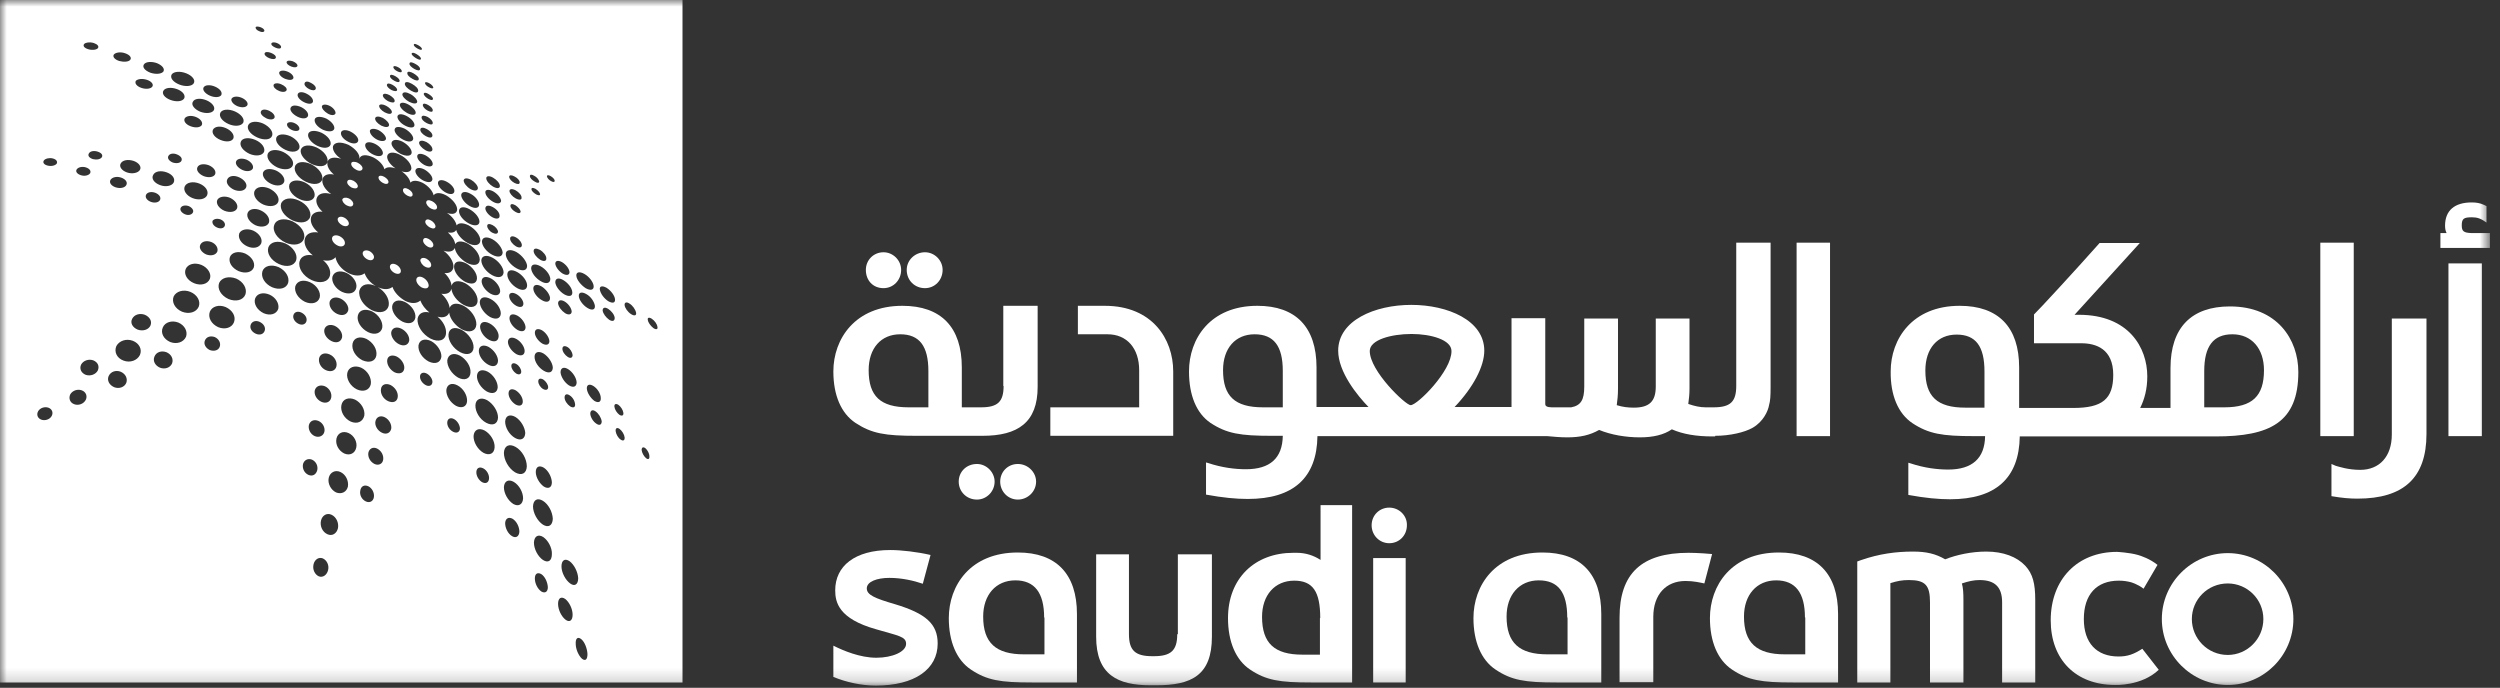 <?xml version="1.0" encoding="UTF-8"?>
<svg width="189px" height="52px" viewBox="0 0 189 52" version="1.1" xmlns="http://www.w3.org/2000/svg" xmlns:xlink="http://www.w3.org/1999/xlink">
    <rect x="0" y="0" width="189" height="52" fill="#333333" stroke="none"/>
    <title>Group 48</title>
    <defs>
        <polygon id="path-1" points="0 51.831 188.239 51.831 188.239 0 0 0"></polygon>
    </defs>
    <g id="Symbols" stroke="none" stroke-width="1" fill="none" fill-rule="evenodd">
        <g id="Full_logo" transform="translate(-48, -35)">
            <g id="Group-48">
                <g transform="translate(48, 35)">
                    <path d="M69.928,21.785 C70.677,21.785 71.262,21.177 71.262,20.405 C71.262,19.679 70.654,19.071 69.928,19.071 C69.18,19.071 68.548,19.656 68.548,20.405 C68.548,21.2 69.156,21.785 69.928,21.785" id="Fill-1" fill="#FFFFFF"></path>
                    <path d="M73.859,35.077 C73.064,35.077 72.479,35.662 72.479,36.41 C72.479,37.159 73.064,37.768 73.859,37.768 C74.585,37.768 75.193,37.159 75.193,36.41 C75.193,35.708 74.585,35.077 73.859,35.077" id="Fill-3" fill="#FFFFFF"></path>
                    <path d="M70.162,30.794 L68.688,30.794 C66.559,30.794 65.67,29.952 65.67,27.986 C65.67,26.325 66.606,25.272 68.056,25.272 C69.507,25.272 70.186,26.161 70.186,28.057 L70.186,30.794 L70.162,30.794 Z M75.872,29.18 C75.872,30.373 75.427,30.794 74.164,30.794 L72.713,30.794 L72.713,27.776 C72.713,24.734 71.145,23.119 68.22,23.119 C64.64,23.119 63.002,25.623 63.002,28.08 C63.002,29.882 63.587,31.239 64.663,31.964 C65.904,32.783 66.933,32.947 69.273,32.947 L74.281,32.947 C76.948,32.947 78.446,31.941 78.446,29.25 L78.446,23.119 L75.849,23.119 L75.849,29.18 L75.872,29.18 Z" id="Fill-5" fill="#FFFFFF"></path>
                    <path d="M66.793,21.785 C67.541,21.785 68.126,21.177 68.126,20.405 C68.126,19.679 67.518,19.071 66.793,19.071 C66.044,19.071 65.459,19.656 65.459,20.405 C65.459,21.2 65.997,21.785 66.793,21.785" id="Fill-7" fill="#FFFFFF"></path>
                    <path d="M88.695,28.08 C88.695,25.623 87.104,23.119 83.524,23.119 L81.488,23.119 L81.488,25.272 L83.734,25.272 C85.185,25.272 86.121,26.325 86.121,27.987 L86.121,30.795 L79.405,30.795 L79.405,32.947 L88.695,32.947 L88.695,28.08 Z" id="Fill-9" fill="#FFFFFF"></path>
                    <path d="M76.948,35.077 C76.2,35.077 75.615,35.662 75.615,36.41 C75.615,37.159 76.2,37.768 76.948,37.768 C77.697,37.768 78.329,37.159 78.329,36.41 C78.329,35.708 77.721,35.077 76.948,35.077" id="Fill-11" fill="#FFFFFF"></path>
                    <mask id="mask-2" fill="white">
                        <use xlink:href="#path-1"></use>
                    </mask>
                    <g id="Clip-14"></g>
                    <polygon id="Fill-13" fill="#FFFFFF" mask="url(#mask-2)" points="175.416 32.971 177.943 32.971 177.943 18.346 175.416 18.346"></polygon>
                    <path d="M176.258,35.077 L176.258,37.51 C177.077,37.651 177.662,37.697 178.223,37.697 C181.733,37.697 183.442,36.106 183.442,32.807 L183.442,24.079 L180.821,24.079 L180.821,32.854 C180.821,34.515 179.885,35.521 178.434,35.521 C177.521,35.521 176.843,35.287 176.585,35.217 L176.258,35.077 Z" id="Fill-15" fill="#FFFFFF" mask="url(#mask-2)"></path>
                    <polygon id="Fill-16" fill="#FFFFFF" mask="url(#mask-2)" points="185.103 32.971 187.63 32.971 187.63 19.913 185.103 19.913"></polygon>
                    <path d="M147.92,25.295 C149.371,25.295 150.026,26.185 150.026,28.08 L150.026,30.818 L148.576,30.818 C146.446,30.818 145.557,29.975 145.557,28.01 C145.557,26.348 146.47,25.295 147.92,25.295 L147.92,25.295 Z M166.64,28.057 C166.64,26.185 167.319,25.272 168.77,25.272 C170.221,25.272 171.157,26.348 171.157,27.986 C171.157,29.952 170.267,30.794 168.161,30.794 L166.64,30.794 L166.64,28.057 Z M144.574,31.988 C145.814,32.807 146.844,32.971 149.207,32.971 L150.073,32.971 C150.05,34.655 149.09,35.498 147.289,35.498 C146.47,35.498 145.487,35.381 144.434,35.03 L144.27,34.983 L144.27,37.417 C145.557,37.651 146.54,37.744 147.429,37.744 C150.869,37.744 152.647,36.153 152.694,32.994 L167.506,32.994 C171.601,32.994 173.754,31.941 173.754,28.127 C173.754,25.67 172.163,23.166 168.583,23.166 C165.681,23.166 164.09,24.757 164.09,27.823 L164.09,30.841 L161.797,30.841 C162.124,30.186 162.335,29.414 162.335,28.454 C162.335,26.302 160.954,23.798 157.163,23.798 L156.836,23.798 L161.773,18.369 L158.731,18.369 C156.883,20.452 154.098,23.47 153.77,23.774 L153.77,25.951 L157.351,25.951 C158.45,25.951 159.761,26.372 159.761,28.337 C159.761,30.163 158.942,30.841 156.742,30.841 L152.647,30.841 L152.647,27.776 C152.647,24.734 151.079,23.119 148.154,23.119 C144.574,23.119 142.936,25.623 142.936,28.08 C142.913,29.882 143.498,31.262 144.574,31.988 L144.574,31.988 Z" id="Fill-17" fill="#FFFFFF" mask="url(#mask-2)"></path>
                    <path d="M106.643,30.631 C106.268,30.631 103.554,28.057 103.554,26.536 C103.554,25.693 105.169,25.249 106.713,25.249 C108.187,25.249 109.732,25.693 109.732,26.536 C109.755,28.033 107.158,30.631 106.643,30.631 L106.643,30.631 Z M96.955,30.794 L95.481,30.794 C93.352,30.794 92.462,29.952 92.462,27.986 C92.462,26.325 93.398,25.272 94.849,25.272 C96.3,25.272 96.979,26.161 96.979,28.033 L96.979,30.794 L96.955,30.794 Z M129.668,32.947 C130.768,32.947 131.891,32.69 132.5,32.339 C133.319,31.871 133.67,31.052 133.74,30.631 C133.834,30.303 133.857,29.952 133.857,29.25 L133.857,18.346 L131.26,18.346 L131.26,29.18 C131.26,30.373 130.815,30.794 129.551,30.794 L128.943,30.794 C128.522,30.794 128.101,30.701 127.633,30.537 C127.679,30.209 127.726,29.835 127.726,29.39 L127.726,24.079 L125.176,24.079 L125.176,29.227 C125.176,30.35 124.684,30.818 123.514,30.818 C123.093,30.818 122.672,30.771 122.227,30.631 C122.274,30.256 122.321,29.905 122.321,29.367 L122.321,24.079 L119.77,24.079 L119.77,29.227 C119.77,30.233 119.513,30.654 118.787,30.794 L117.477,30.794 C117.29,30.794 116.822,30.818 116.822,30.56 L116.822,24.055 L114.271,24.055 L114.271,30.771 L109.966,30.771 C111.37,29.297 112.212,27.706 112.212,26.512 C112.212,24.219 109.451,23.049 106.69,23.049 C103.952,23.049 101.167,24.219 101.167,26.512 C101.167,28.127 102.618,29.905 103.46,30.771 L99.529,30.771 L99.529,27.776 C99.529,24.734 97.961,23.119 95.06,23.119 C91.48,23.119 89.888,25.623 89.888,28.08 C89.888,29.882 90.45,31.239 91.503,31.964 C92.743,32.783 93.773,32.947 96.113,32.947 L96.979,32.947 C96.955,34.632 96.019,35.474 94.194,35.474 C93.375,35.474 92.392,35.357 91.339,35.006 L91.175,34.96 L91.175,37.393 C92.462,37.627 93.445,37.721 94.334,37.721 C97.774,37.721 99.553,36.13 99.599,32.971 L116.962,32.971 C117.454,33.017 117.968,33.064 118.483,33.064 C119.466,33.064 120.191,32.9 120.893,32.503 C121.806,32.877 122.906,33.064 123.982,33.064 C124.965,33.064 125.784,32.877 126.392,32.456 C127.235,32.83 128.264,32.994 129.458,32.994 L129.668,32.994 L129.668,32.947 Z" id="Fill-18" fill="#FFFFFF" mask="url(#mask-2)"></path>
                    <polygon id="Fill-19" fill="#FFFFFF" mask="url(#mask-2)" points="135.823 32.971 138.35 32.971 138.35 18.346 135.823 18.346"></polygon>
                    <path d="M188.239,17.62 L186.835,17.62 C186.25,17.597 186.109,17.48 186.109,17.035 C186.109,16.52 186.273,16.427 186.881,16.427 C187.279,16.427 187.56,16.52 187.981,16.825 L187.981,15.584 L187.794,15.491 C187.49,15.35 187.209,15.304 186.858,15.304 C185.571,15.304 184.846,15.912 184.846,17.059 C184.846,17.316 184.892,17.48 184.963,17.62 L184.495,17.62 L184.495,18.743 L188.239,18.743 L188.239,17.62 Z" id="Fill-20" fill="#FFFFFF" mask="url(#mask-2)"></path>
                    <path d="M168.419,49.514 C166.898,49.514 165.704,48.274 165.704,46.8 C165.704,45.326 166.898,44.109 168.419,44.109 C169.893,44.109 171.11,45.302 171.11,46.8 C171.11,48.298 169.893,49.514 168.419,49.514 M168.419,41.816 C165.681,41.816 163.435,44.062 163.435,46.8 C163.435,49.538 165.681,51.784 168.419,51.784 C171.157,51.784 173.38,49.538 173.38,46.8 C173.38,44.062 171.157,41.816 168.419,41.816" id="Fill-21" fill="#FFFFFF" mask="url(#mask-2)"></path>
                    <path d="M150.167,41.699 C149.067,41.699 147.944,41.933 147.055,42.284 C146.329,41.863 145.627,41.699 144.621,41.699 C143.357,41.699 142.07,41.863 140.666,42.354 L140.409,42.448 L140.409,51.597 L142.913,51.597 L142.913,44.086 C143.428,43.922 143.802,43.852 144.317,43.852 C145.557,43.852 145.908,44.249 145.908,45.536 L145.908,51.597 L148.435,51.597 L148.435,45.373 C148.435,44.811 148.412,44.437 148.318,44.109 C148.81,43.945 149.207,43.852 149.652,43.852 C150.822,43.852 151.36,44.39 151.36,45.536 L151.36,51.597 L153.864,51.597 L153.864,45.349 C153.864,44.109 153.677,43.384 153.115,42.775 C152.483,42.097 151.454,41.699 150.167,41.699" id="Fill-22" fill="#FFFFFF" mask="url(#mask-2)"></path>
                    <path d="M160.159,49.631 C158.497,49.631 157.538,48.602 157.538,46.8 C157.538,44.951 158.497,43.898 160.182,43.898 C160.533,43.898 160.814,43.945 161.095,44.015 C161.095,44.015 161.609,44.156 162.054,44.507 L163.107,42.705 C162.522,42.237 161.867,42.026 161.633,41.956 C160.978,41.769 160.042,41.722 160.042,41.722 C157.046,41.722 155.034,43.805 155.034,46.894 C155.034,49.865 156.929,51.784 159.901,51.784 C159.901,51.784 161.89,51.878 163.201,50.638 L161.96,49.046 C161.305,49.468 160.837,49.631 160.159,49.631" id="Fill-23" fill="#FFFFFF" mask="url(#mask-2)"></path>
                    <path d="M127.656,41.792 C124.099,41.792 122.438,43.36 122.438,46.683 L122.438,51.574 L124.989,51.574 L124.989,46.87 L124.989,46.636 C124.989,44.951 125.948,43.922 127.422,43.922 C128.031,43.922 128.522,44.039 128.85,44.109 L129.435,41.886 C128.452,41.792 127.656,41.792 127.656,41.792" id="Fill-24" fill="#FFFFFF" mask="url(#mask-2)"></path>
                    <path d="M136.454,46.683 C136.454,44.811 135.729,43.875 134.278,43.875 C132.804,43.875 131.845,44.975 131.845,46.613 C131.845,48.602 132.804,49.468 134.933,49.468 L136.478,49.468 L136.478,46.683 L136.454,46.683 Z M138.958,46.426 L138.958,51.597 L135.542,51.597 C133.178,51.597 132.149,51.433 130.932,50.614 C129.856,49.889 129.271,48.508 129.271,46.73 C129.271,44.273 130.885,41.769 134.489,41.769 C137.39,41.769 138.958,43.384 138.958,46.426 L138.958,46.426 Z" id="Fill-25" fill="#FFFFFF" mask="url(#mask-2)"></path>
                    <path d="M118.483,46.683 C118.483,44.788 117.805,43.875 116.331,43.875 C114.856,43.875 113.897,44.975 113.897,46.613 C113.897,48.602 114.856,49.468 116.986,49.468 L118.507,49.468 L118.507,46.683 L118.483,46.683 Z M121.057,46.426 L121.057,51.597 L117.664,51.597 C115.301,51.597 114.271,51.433 113.055,50.614 C111.978,49.889 111.393,48.508 111.393,46.73 C111.393,44.273 113.008,41.769 116.611,41.769 C119.513,41.769 121.057,43.384 121.057,46.426 L121.057,46.426 Z" id="Fill-26" fill="#FFFFFF" mask="url(#mask-2)"></path>
                    <path d="M67.658,45.677 C66.137,45.232 65.529,44.975 65.529,44.483 C65.529,43.969 66.301,43.688 67.237,43.688 C68.173,43.688 69.086,43.898 69.764,44.132 L70.349,41.956 C69.343,41.722 68.126,41.582 67.307,41.582 C64.616,41.582 63.142,42.799 63.142,44.624 C63.142,45.536 63.4,46.777 66.231,47.572 C67.892,48.064 68.501,48.11 68.501,48.672 C68.501,49.28 67.448,49.725 66.254,49.725 C65.014,49.725 63.751,49.187 63.002,48.812 L63.002,51.176 C63.914,51.55 65.061,51.831 66.208,51.831 C69.156,51.831 70.888,50.591 70.888,48.649 C70.888,47.174 69.998,46.379 67.658,45.677" id="Fill-27" fill="#FFFFFF" mask="url(#mask-2)"></path>
                    <path d="M88.999,47.947 C88.999,49.163 88.531,49.608 87.244,49.608 L87.104,49.608 C85.817,49.608 85.349,49.163 85.349,47.947 L85.349,41.909 L82.869,41.909 L82.869,48.134 C82.869,51.012 84.483,51.808 86.987,51.808 L87.408,51.808 C90.076,51.808 91.62,51.059 91.62,48.134 L91.62,41.909 L89.046,41.909 L89.046,47.947 L88.999,47.947 Z" id="Fill-28" fill="#FFFFFF" mask="url(#mask-2)"></path>
                    <path d="M105.028,38.376 C104.28,38.376 103.695,38.961 103.695,39.71 C103.695,40.459 104.28,41.067 105.028,41.067 C105.777,41.067 106.362,40.482 106.362,39.71 C106.386,38.985 105.777,38.376 105.028,38.376" id="Fill-29" fill="#FFFFFF" mask="url(#mask-2)"></path>
                    <polygon id="Fill-30" fill="#FFFFFF" mask="url(#mask-2)" points="103.812 51.597 106.269 51.597 106.269 42.19 103.812 42.19"></polygon>
                    <path d="M78.937,46.683 C78.937,44.811 78.212,43.875 76.761,43.875 C75.287,43.875 74.328,44.975 74.328,46.613 C74.328,48.602 75.287,49.468 77.416,49.468 L78.961,49.468 L78.961,46.683 L78.937,46.683 Z M81.418,46.426 L81.418,51.597 L78.001,51.597 C75.638,51.597 74.608,51.433 73.392,50.614 C72.315,49.889 71.73,48.508 71.73,46.73 C71.73,44.273 73.345,41.769 76.948,41.769 C79.85,41.769 81.418,43.384 81.418,46.426 L81.418,46.426 Z" id="Fill-31" fill="#FFFFFF" mask="url(#mask-2)"></path>
                    <path d="M99.81,46.73 C99.81,44.717 99.249,43.898 97.845,43.898 C96.37,43.898 95.411,44.998 95.411,46.636 C95.411,48.625 96.347,49.491 98.453,49.491 L99.787,49.491 L99.787,46.73 L99.81,46.73 Z M102.22,38.189 L102.22,51.597 L99.108,51.597 C96.745,51.597 95.715,51.433 94.498,50.614 C93.422,49.889 92.837,48.508 92.837,46.73 C92.837,43.735 94.849,41.792 97.774,41.792 L98.032,41.792 C98.687,41.792 99.295,41.98 99.834,42.331 L99.834,38.189 L102.22,38.189 Z" id="Fill-32" fill="#FFFFFF" mask="url(#mask-2)"></path>
                    <g id="Group" mask="url(#mask-2)" fill="#FFFFFF">
                        <g transform="translate(-0, -0)">
                            <path d="M26.021,16.45 C25.787,16.333 25.576,16.38 25.529,16.544 C25.506,16.708 25.646,16.918 25.88,17.035 C26.114,17.152 26.325,17.105 26.372,16.942 C26.395,16.778 26.255,16.567 26.021,16.45" id="Fill-33"></path>
                            <path d="M25.67,17.854 C25.412,17.737 25.155,17.784 25.108,17.971 C25.061,18.158 25.225,18.416 25.506,18.556 C25.763,18.697 26.021,18.626 26.068,18.439 C26.114,18.229 25.951,17.995 25.67,17.854" id="Fill-34"></path>
                            <path d="M29.039,13.361 C28.829,13.244 28.642,13.268 28.618,13.385 C28.595,13.549 28.735,13.712 28.946,13.829 C29.156,13.946 29.344,13.923 29.367,13.783 C29.39,13.642 29.25,13.478 29.039,13.361" id="Fill-35"></path>
                            <path d="M27.916,18.977 C27.682,18.884 27.472,18.931 27.425,19.094 C27.378,19.258 27.542,19.492 27.776,19.609 C28.01,19.726 28.22,19.679 28.267,19.492 C28.314,19.328 28.15,19.094 27.916,18.977" id="Fill-36"></path>
                            <path d="M29.952,20.007 C29.718,19.89 29.531,19.937 29.484,20.101 C29.437,20.288 29.601,20.522 29.835,20.639 C30.069,20.756 30.28,20.709 30.303,20.522 C30.326,20.358 30.186,20.124 29.952,20.007" id="Fill-37"></path>
                            <path d="M26.372,14.999 C26.161,14.906 25.951,14.929 25.88,15.07 C25.857,15.21 25.997,15.421 26.231,15.538 C26.465,15.655 26.653,15.631 26.699,15.467 C26.746,15.327 26.606,15.116 26.372,14.999" id="Fill-38"></path>
                            <path d="M26.723,13.666 C26.489,13.549 26.302,13.572 26.255,13.712 C26.208,13.876 26.372,14.063 26.582,14.18 C26.816,14.274 27.004,14.274 27.05,14.11 C27.074,13.97 26.933,13.783 26.723,13.666" id="Fill-39"></path>
                            <path d="M32.409,18.065 C32.198,17.948 32.011,17.971 31.988,18.158 C31.964,18.322 32.128,18.533 32.339,18.65 C32.549,18.767 32.737,18.72 32.76,18.556 C32.783,18.392 32.62,18.182 32.409,18.065" id="Fill-40"></path>
                            <path d="M32.573,16.661 C32.362,16.544 32.198,16.567 32.152,16.731 C32.128,16.895 32.292,17.082 32.503,17.199 C32.737,17.316 32.9,17.293 32.924,17.129 C32.924,16.965 32.783,16.778 32.573,16.661" id="Fill-41"></path>
                            <path d="M32.666,15.21 C32.432,15.093 32.245,15.116 32.222,15.28 C32.198,15.421 32.362,15.655 32.596,15.772 C32.83,15.889 33.017,15.865 33.041,15.701 C33.064,15.538 32.9,15.327 32.666,15.21" id="Fill-42"></path>
                            <path d="M30.865,14.297 C30.654,14.18 30.49,14.204 30.467,14.344 C30.443,14.508 30.584,14.672 30.794,14.789 C31.005,14.906 31.169,14.882 31.192,14.742 C31.216,14.578 31.075,14.414 30.865,14.297" id="Fill-43"></path>
                            <path d="M32.245,19.562 C32.011,19.445 31.824,19.492 31.777,19.656 C31.777,19.82 31.918,20.054 32.152,20.171 C32.386,20.288 32.573,20.241 32.596,20.077 C32.62,19.89 32.456,19.679 32.245,19.562" id="Fill-44"></path>
                            <path d="M31.988,20.99 C31.73,20.849 31.496,20.92 31.473,21.13 C31.45,21.341 31.637,21.598 31.894,21.739 C32.175,21.856 32.386,21.809 32.409,21.598 C32.409,21.388 32.245,21.13 31.988,20.99" id="Fill-45"></path>
                            <path d="M27.05,12.308 C26.816,12.191 26.582,12.215 26.559,12.332 C26.512,12.496 26.676,12.706 26.91,12.823 C27.144,12.964 27.355,12.917 27.401,12.776 C27.448,12.636 27.284,12.425 27.05,12.308" id="Fill-46"></path>
                            <path d="M49.397,24.804 C49.187,24.64 49,24.383 48.976,24.196 C48.929,24.008 49.07,23.962 49.28,24.102 C49.491,24.242 49.678,24.5 49.702,24.71 C49.748,24.898 49.608,24.944 49.397,24.804 L49.397,24.804 Z M48.836,34.632 C48.672,34.492 48.532,34.234 48.508,34.024 C48.508,33.813 48.625,33.766 48.789,33.883 C48.953,34.024 49.093,34.281 49.093,34.492 C49.117,34.702 49,34.773 48.836,34.632 L48.836,34.632 Z M47.713,23.751 C47.455,23.587 47.245,23.283 47.221,23.072 C47.198,22.862 47.362,22.792 47.596,22.955 C47.83,23.096 48.04,23.4 48.087,23.634 C48.134,23.845 47.97,23.915 47.713,23.751 L47.713,23.751 Z M46.917,33.228 C46.73,33.111 46.566,32.807 46.543,32.596 C46.519,32.362 46.66,32.292 46.847,32.433 C47.034,32.573 47.198,32.854 47.221,33.064 C47.245,33.298 47.104,33.369 46.917,33.228 L46.917,33.228 Z M46.753,30.607 C46.94,30.748 47.104,31.005 47.128,31.216 C47.151,31.426 47.011,31.473 46.823,31.356 C46.636,31.216 46.472,30.958 46.449,30.748 C46.426,30.537 46.566,30.49 46.753,30.607 L46.753,30.607 Z M46.051,24.172 C45.817,24.008 45.583,23.704 45.56,23.47 C45.56,23.26 45.724,23.189 45.981,23.353 C46.238,23.517 46.449,23.798 46.472,24.032 C46.472,24.266 46.309,24.336 46.051,24.172 L46.051,24.172 Z M45.092,32.035 C44.834,31.871 44.647,31.543 44.624,31.286 C44.624,31.029 44.788,30.935 45.022,31.099 C45.256,31.263 45.443,31.567 45.49,31.848 C45.49,32.105 45.326,32.199 45.092,32.035 L45.092,32.035 Z M43.992,49.795 C43.735,49.561 43.524,49.07 43.524,48.672 C43.501,48.251 43.688,48.111 43.945,48.321 C44.203,48.532 44.39,49.023 44.413,49.444 C44.413,49.866 44.249,50.006 43.992,49.795 L43.992,49.795 Z M43.103,44.109 C42.752,43.852 42.448,43.29 42.448,42.822 C42.448,42.354 42.705,42.19 43.056,42.424 C43.407,42.682 43.688,43.243 43.711,43.711 C43.711,44.179 43.454,44.367 43.103,44.109 L43.103,44.109 Z M42.752,46.847 C42.448,46.613 42.19,46.098 42.19,45.654 C42.19,45.209 42.424,45.069 42.728,45.279 C43.033,45.513 43.29,46.028 43.29,46.473 C43.29,46.917 43.056,47.081 42.752,46.847 L42.752,46.847 Z M42.588,21.177 C42.939,21.388 43.243,21.762 43.267,22.09 C43.29,22.394 43.033,22.464 42.658,22.253 C42.307,22.043 42.003,21.645 41.98,21.341 C41.98,21.037 42.237,20.966 42.588,21.177 L42.588,21.177 Z M42.494,19.82 C42.799,20.007 43.033,20.311 43.056,20.569 C43.056,20.803 42.845,20.849 42.541,20.686 C42.237,20.498 42.003,20.171 41.98,19.937 C41.98,19.703 42.19,19.656 42.494,19.82 L42.494,19.82 Z M41.652,13.689 C41.488,13.595 41.371,13.455 41.348,13.338 C41.348,13.221 41.465,13.221 41.629,13.315 C41.792,13.408 41.933,13.549 41.933,13.666 C41.933,13.783 41.816,13.783 41.652,13.689 L41.652,13.689 Z M41.114,28.033 C40.716,27.799 40.412,27.355 40.412,26.98 C40.412,26.606 40.716,26.512 41.09,26.723 C41.465,26.957 41.769,27.425 41.792,27.776 C41.792,28.15 41.512,28.267 41.114,28.033 L41.114,28.033 Z M40.693,28.829 C40.693,28.618 40.856,28.572 41.067,28.689 C41.278,28.829 41.441,29.086 41.441,29.274 C41.441,29.461 41.278,29.531 41.067,29.414 C40.856,29.297 40.693,29.04 40.693,28.829 L40.693,28.829 Z M41.114,35.358 C41.441,35.568 41.699,36.036 41.722,36.457 C41.722,36.855 41.465,36.996 41.114,36.785 C40.786,36.551 40.505,36.083 40.505,35.685 C40.505,35.287 40.763,35.147 41.114,35.358 L41.114,35.358 Z M41.044,39.663 C40.622,39.382 40.295,38.774 40.295,38.283 C40.318,37.791 40.622,37.604 41.044,37.861 C41.465,38.119 41.769,38.704 41.792,39.219 C41.769,39.733 41.465,39.921 41.044,39.663 L41.044,39.663 Z M41.044,42.331 C40.669,42.073 40.365,41.512 40.365,41.02 C40.388,40.529 40.693,40.365 41.067,40.599 C41.441,40.857 41.746,41.418 41.722,41.886 C41.722,42.401 41.441,42.588 41.044,42.331 L41.044,42.331 Z M40.927,44.718 C40.646,44.53 40.435,44.109 40.435,43.735 C40.435,43.36 40.646,43.243 40.927,43.407 C41.207,43.594 41.395,44.016 41.418,44.39 C41.418,44.741 41.207,44.881 40.927,44.718 L40.927,44.718 Z M41.535,25.787 C41.535,26.068 41.301,26.138 40.997,25.974 C40.693,25.787 40.435,25.436 40.435,25.155 C40.435,24.874 40.669,24.804 40.973,24.968 C41.278,25.155 41.512,25.506 41.535,25.787 L41.535,25.787 Z M40.973,22.698 C40.622,22.511 40.318,22.113 40.318,21.809 C40.318,21.528 40.576,21.458 40.927,21.645 C41.278,21.856 41.558,22.253 41.582,22.511 C41.605,22.815 41.324,22.909 40.973,22.698 L40.973,22.698 Z M40.856,20.124 C41.254,20.335 41.582,20.756 41.605,21.083 C41.605,21.411 41.301,21.505 40.903,21.271 C40.482,21.037 40.178,20.615 40.154,20.288 C40.154,19.96 40.459,19.913 40.856,20.124 L40.856,20.124 Z M40.388,13.291 C40.576,13.385 40.716,13.549 40.763,13.712 C40.763,13.853 40.622,13.853 40.435,13.736 C40.225,13.619 40.061,13.455 40.061,13.315 C40.061,13.174 40.201,13.174 40.388,13.291 L40.388,13.291 Z M39.055,20.288 C38.587,20.03 38.236,19.562 38.236,19.211 C38.236,18.884 38.587,18.814 39.031,19.048 C39.476,19.305 39.827,19.773 39.85,20.101 C39.85,20.452 39.523,20.545 39.055,20.288 L39.055,20.288 Z M39.101,21.785 C38.68,21.551 38.353,21.107 38.353,20.756 C38.353,20.405 38.68,20.335 39.101,20.569 C39.523,20.803 39.85,21.247 39.85,21.575 C39.85,21.926 39.523,22.019 39.101,21.785 L39.101,21.785 Z M38.938,35.709 C38.446,35.404 38.095,34.773 38.095,34.234 C38.119,33.696 38.493,33.509 38.984,33.79 C39.476,34.071 39.827,34.702 39.827,35.264 C39.803,35.802 39.429,35.989 38.938,35.709 L38.938,35.709 Z M38.797,38.095 C38.399,37.838 38.095,37.3 38.095,36.832 C38.119,36.364 38.446,36.2 38.844,36.434 C39.242,36.668 39.546,37.206 39.546,37.674 C39.523,38.142 39.195,38.329 38.797,38.095 L38.797,38.095 Z M38.704,40.529 C38.399,40.342 38.189,39.921 38.189,39.546 C38.212,39.195 38.446,39.055 38.75,39.219 C39.055,39.406 39.265,39.827 39.265,40.201 C39.242,40.552 39.008,40.716 38.704,40.529 L38.704,40.529 Z M37.206,20.803 C36.738,20.545 36.387,20.054 36.387,19.679 C36.41,19.328 36.785,19.235 37.253,19.492 C37.721,19.75 38.072,20.241 38.072,20.592 C38.048,20.966 37.674,21.06 37.206,20.803 L37.206,20.803 Z M36.41,21.247 C36.434,20.92 36.738,20.849 37.136,21.06 C37.51,21.271 37.814,21.692 37.814,22.019 C37.791,22.324 37.487,22.417 37.089,22.207 C36.691,21.973 36.41,21.575 36.41,21.247 L36.41,21.247 Z M37.042,23.962 C36.598,23.704 36.27,23.213 36.27,22.838 C36.293,22.464 36.644,22.37 37.089,22.604 C37.534,22.838 37.861,23.306 37.861,23.704 C37.838,24.102 37.487,24.196 37.042,23.962 L37.042,23.962 Z M36.972,25.693 C36.574,25.483 36.293,25.038 36.293,24.687 C36.317,24.336 36.621,24.242 37.019,24.453 C37.417,24.664 37.721,25.108 37.697,25.436 C37.674,25.81 37.37,25.904 36.972,25.693 L36.972,25.693 Z M36.902,27.565 C36.481,27.331 36.176,26.863 36.2,26.489 C36.223,26.138 36.551,26.021 36.949,26.232 C37.346,26.466 37.651,26.91 37.651,27.285 C37.627,27.659 37.323,27.799 36.902,27.565 L36.902,27.565 Z M36.761,31.965 C36.27,31.707 35.919,31.122 35.942,30.631 C35.966,30.163 36.364,29.999 36.832,30.256 C37.3,30.537 37.651,31.099 37.651,31.567 C37.627,32.058 37.253,32.222 36.761,31.965 L36.761,31.965 Z M36.551,34.234 C36.106,33.977 35.779,33.415 35.802,32.947 C35.849,32.479 36.2,32.316 36.644,32.55 C37.089,32.807 37.417,33.345 37.393,33.813 C37.37,34.305 36.995,34.468 36.551,34.234 L36.551,34.234 Z M36.457,36.457 C36.2,36.317 35.989,35.966 36.013,35.662 C36.036,35.381 36.247,35.264 36.527,35.404 C36.808,35.545 36.995,35.896 36.972,36.177 C36.949,36.481 36.738,36.598 36.457,36.457 L36.457,36.457 Z M34.796,26.629 C34.258,26.349 33.86,25.74 33.907,25.272 C33.953,24.804 34.375,24.664 34.913,24.944 C35.428,25.225 35.825,25.81 35.802,26.278 C35.779,26.746 35.334,26.91 34.796,26.629 L34.796,26.629 Z M34.632,28.548 C34.141,28.267 33.79,27.706 33.813,27.238 C33.883,26.793 34.281,26.629 34.772,26.887 C35.24,27.144 35.615,27.706 35.568,28.174 C35.545,28.642 35.123,28.806 34.632,28.548 L34.632,28.548 Z M34.468,30.678 C34.024,30.42 33.719,29.905 33.743,29.484 C33.79,29.063 34.141,28.899 34.585,29.133 C35.03,29.367 35.334,29.882 35.311,30.327 C35.287,30.748 34.913,30.912 34.468,30.678 L34.468,30.678 Z M34.258,32.643 C33.977,32.503 33.79,32.199 33.813,31.918 C33.836,31.637 34.07,31.543 34.328,31.684 C34.585,31.824 34.772,32.152 34.772,32.409 C34.749,32.667 34.538,32.784 34.258,32.643 L34.258,32.643 Z M36.878,28.104 C37.3,28.338 37.627,28.852 37.627,29.274 C37.604,29.695 37.253,29.835 36.808,29.601 C36.364,29.344 36.036,28.829 36.059,28.408 C36.083,28.01 36.434,27.87 36.878,28.104 L36.878,28.104 Z M36.059,21.06 C36.036,21.458 35.638,21.551 35.147,21.294 C34.655,21.013 34.304,20.522 34.328,20.124 C34.351,19.75 34.749,19.656 35.24,19.913 C35.732,20.171 36.083,20.686 36.059,21.06 L36.059,21.06 Z M33.719,25.202 C33.673,25.74 33.158,25.904 32.549,25.6 C31.941,25.272 31.52,24.64 31.567,24.102 C31.644,23.677 32.01,23.512 32.464,23.623 C32.145,23.373 31.904,23.048 31.777,22.721 C31.52,22.955 31.099,22.979 30.631,22.745 C30.186,22.487 29.812,22.113 29.671,21.692 C29.421,21.897 29.016,21.922 28.563,21.709 C29.108,22.028 29.456,22.59 29.39,23.072 C29.297,23.587 28.735,23.751 28.103,23.447 C27.472,23.119 27.074,22.487 27.167,21.973 C27.304,21.495 27.816,21.353 28.402,21.623 C27.996,21.385 27.693,21.024 27.565,20.662 C27.284,20.873 26.863,20.896 26.372,20.662 C25.81,20.381 25.436,19.89 25.366,19.445 C25.17,19.677 24.823,19.758 24.421,19.671 C24.816,19.99 25.035,20.428 24.944,20.826 C24.827,21.317 24.219,21.481 23.564,21.177 C22.909,20.873 22.511,20.241 22.651,19.75 C22.763,19.36 23.17,19.21 23.649,19.303 C23.187,18.951 22.937,18.453 23.049,18.041 C23.166,17.644 23.564,17.503 24.055,17.573 C23.634,17.222 23.423,16.801 23.517,16.427 C23.611,16.099 23.962,15.959 24.383,16.006 C24.032,15.701 23.845,15.304 23.938,14.999 C24.055,14.625 24.5,14.508 25.038,14.672 C24.57,14.344 24.289,13.876 24.383,13.525 C24.476,13.221 24.827,13.104 25.249,13.198 C24.888,12.904 24.703,12.547 24.753,12.27 C24.631,12.612 24.121,12.657 23.564,12.402 C23.002,12.121 22.651,11.653 22.745,11.302 C22.885,10.951 23.4,10.904 23.962,11.162 C24.507,11.435 24.828,11.883 24.761,12.23 C24.86,11.91 25.277,11.842 25.787,12.004 C25.342,11.723 25.108,11.326 25.178,11.045 C25.295,10.741 25.763,10.694 26.348,10.951 C26.863,11.232 27.238,11.677 27.167,12.004 C27.261,11.677 27.706,11.653 28.244,11.911 C28.688,12.145 28.993,12.496 29.063,12.8 C29.199,12.625 29.514,12.598 29.898,12.727 C29.492,12.45 29.233,12.078 29.273,11.794 C29.344,11.489 29.765,11.443 30.28,11.723 C30.771,11.981 31.122,12.425 31.099,12.753 C31.06,13.003 30.752,13.076 30.359,12.953 C30.714,13.188 30.97,13.513 31.028,13.806 C31.192,13.619 31.543,13.619 31.964,13.829 C32.386,14.063 32.713,14.438 32.783,14.765 C32.924,14.555 33.275,14.531 33.719,14.765 C34.211,15.046 34.585,15.514 34.562,15.865 C34.515,16.169 34.211,16.24 33.79,16.099 C34.181,16.354 34.455,16.722 34.521,17.041 C34.65,16.837 35.005,16.824 35.428,17.035 C35.942,17.316 36.317,17.807 36.317,18.182 C36.293,18.556 35.872,18.65 35.357,18.369 C34.923,18.132 34.575,17.729 34.49,17.384 C34.393,17.565 34.157,17.629 33.86,17.573 C34.163,17.836 34.378,18.169 34.416,18.466 C34.535,18.211 34.903,18.179 35.357,18.416 C35.872,18.697 36.27,19.211 36.27,19.633 C36.247,20.054 35.825,20.147 35.287,19.867 C34.801,19.592 34.432,19.126 34.383,18.746 C34.272,19.01 33.955,19.095 33.532,18.954 C34,19.305 34.304,19.796 34.281,20.194 C34.234,20.522 33.977,20.686 33.602,20.639 C33.909,20.925 34.108,21.283 34.138,21.602 C34.235,21.236 34.65,21.151 35.17,21.411 C35.708,21.715 36.13,22.277 36.106,22.745 C36.083,23.213 35.615,23.353 35.053,23.049 C34.546,22.774 34.175,22.271 34.125,21.831 C34.06,22.138 33.774,22.271 33.368,22.207 C33.711,22.508 33.948,22.914 33.993,23.275 C34.124,22.927 34.544,22.854 35.053,23.119 C35.615,23.423 36.036,24.032 36.013,24.547 C35.966,25.038 35.498,25.202 34.913,24.898 C34.401,24.611 34.014,24.091 33.957,23.637 C33.839,23.945 33.501,24.057 33.075,23.94 C33.488,24.275 33.757,24.767 33.719,25.202 L33.719,25.202 Z M32.409,27.331 C31.918,27.074 31.59,26.559 31.637,26.114 C31.707,25.693 32.105,25.553 32.596,25.787 C33.064,26.044 33.392,26.559 33.368,26.98 C33.298,27.425 32.9,27.565 32.409,27.331 L32.409,27.331 Z M32.175,29.11 C31.918,28.969 31.73,28.689 31.754,28.431 C31.777,28.197 32.011,28.104 32.269,28.244 C32.526,28.384 32.713,28.689 32.69,28.899 C32.666,29.157 32.432,29.25 32.175,29.11 L32.175,29.11 Z M31.403,24.008 C31.333,24.43 30.911,24.547 30.42,24.313 C29.929,24.055 29.601,23.54 29.648,23.143 C29.718,22.721 30.139,22.604 30.631,22.838 C31.122,23.096 31.45,23.587 31.403,24.008 L31.403,24.008 Z M30.935,25.763 C30.865,26.091 30.537,26.208 30.163,26.021 C29.788,25.834 29.531,25.412 29.578,25.108 C29.648,24.781 29.975,24.664 30.35,24.851 C30.724,25.038 30.982,25.436 30.935,25.763 L30.935,25.763 Z M30.56,27.87 C30.514,28.197 30.209,28.314 29.835,28.15 C29.484,27.963 29.227,27.565 29.273,27.214 C29.32,26.887 29.648,26.793 29.999,26.957 C30.35,27.144 30.607,27.542 30.56,27.87 L30.56,27.87 Z M30.069,30.022 C30.022,30.373 29.718,30.49 29.344,30.327 C28.969,30.163 28.735,29.742 28.805,29.391 C28.852,29.063 29.18,28.946 29.531,29.11 C29.882,29.297 30.116,29.671 30.069,30.022 L30.069,30.022 Z M29.578,32.409 C29.507,32.737 29.203,32.877 28.876,32.713 C28.525,32.55 28.314,32.152 28.384,31.848 C28.454,31.52 28.759,31.38 29.086,31.543 C29.414,31.707 29.624,32.082 29.578,32.409 L29.578,32.409 Z M28.969,34.749 C28.922,35.077 28.618,35.217 28.314,35.077 C27.986,34.913 27.799,34.562 27.846,34.234 C27.916,33.907 28.197,33.766 28.501,33.907 C28.829,34.071 29.016,34.422 28.969,34.749 L28.969,34.749 Z M28.267,37.581 C28.22,37.885 27.963,38.049 27.659,37.908 C27.355,37.768 27.167,37.417 27.238,37.089 C27.284,36.762 27.542,36.621 27.846,36.762 C28.127,36.902 28.314,37.253 28.267,37.581 L28.267,37.581 Z M26.933,33.837 C26.84,34.281 26.442,34.468 26.021,34.281 C25.6,34.071 25.342,33.603 25.436,33.158 C25.529,32.737 25.927,32.55 26.348,32.737 C26.77,32.924 27.027,33.415 26.933,33.837 L26.933,33.837 Z M26.302,36.785 C26.208,37.183 25.834,37.393 25.412,37.23 C25.015,37.042 24.757,36.551 24.851,36.13 C24.944,35.709 25.342,35.498 25.74,35.685 C26.138,35.872 26.372,36.34 26.302,36.785 L26.302,36.785 Z M25.553,39.921 C25.459,40.342 25.108,40.552 24.757,40.389 C24.383,40.225 24.172,39.78 24.266,39.359 C24.359,38.961 24.71,38.751 25.061,38.914 C25.412,39.078 25.623,39.499 25.553,39.921 L25.553,39.921 Z M24.804,43.103 C24.71,43.477 24.406,43.688 24.102,43.571 C23.798,43.431 23.611,43.056 23.704,42.658 C23.798,42.284 24.102,42.097 24.406,42.214 C24.71,42.354 24.898,42.729 24.804,43.103 L24.804,43.103 Z M23.306,35.896 C23.002,35.755 22.838,35.404 22.909,35.077 C23.002,34.773 23.283,34.632 23.587,34.749 C23.891,34.89 24.055,35.217 23.985,35.545 C23.891,35.896 23.611,36.036 23.306,35.896 L23.306,35.896 Z M22.558,24.476 C22.277,24.336 22.113,24.055 22.183,23.821 C22.253,23.587 22.511,23.494 22.792,23.634 C23.072,23.774 23.236,24.032 23.166,24.289 C23.096,24.523 22.838,24.617 22.558,24.476 L22.558,24.476 Z M21.785,21.388 C21.645,21.809 21.13,21.949 20.569,21.715 C20.007,21.458 19.703,20.943 19.843,20.498 C19.984,20.101 20.498,19.96 21.06,20.194 C21.598,20.452 21.902,20.943 21.785,21.388 L21.785,21.388 Z M21.037,23.353 C20.896,23.751 20.428,23.891 19.937,23.681 C19.445,23.447 19.165,22.979 19.282,22.581 C19.422,22.183 19.89,22.066 20.381,22.277 C20.849,22.487 21.13,22.955 21.037,23.353 L21.037,23.353 Z M20.007,25.015 C19.913,25.272 19.633,25.366 19.328,25.225 C19.024,25.085 18.86,24.804 18.954,24.547 C19.048,24.289 19.352,24.196 19.633,24.336 C19.937,24.476 20.101,24.757 20.007,25.015 L20.007,25.015 Z M18.041,20.498 C17.527,20.264 17.246,19.82 17.386,19.422 C17.527,19.071 18.018,18.954 18.533,19.165 C19.024,19.399 19.305,19.843 19.188,20.218 C19.048,20.592 18.556,20.709 18.041,20.498 L18.041,20.498 Z M18.556,22.253 C18.392,22.698 17.831,22.838 17.269,22.604 C16.708,22.347 16.403,21.832 16.567,21.388 C16.754,20.99 17.293,20.849 17.854,21.06 C18.392,21.294 18.697,21.809 18.556,22.253 L18.556,22.253 Z M17.69,24.359 C17.527,24.781 17.012,24.944 16.497,24.734 C15.982,24.5 15.701,24.008 15.865,23.564 C16.029,23.166 16.544,23.002 17.059,23.213 C17.573,23.447 17.854,23.915 17.69,24.359 L17.69,24.359 Z M16.614,26.208 C16.52,26.489 16.193,26.583 15.865,26.466 C15.561,26.325 15.374,26.021 15.491,25.74 C15.608,25.459 15.912,25.366 16.24,25.483 C16.544,25.623 16.708,25.927 16.614,26.208 L16.614,26.208 Z M14.672,21.411 C14.157,21.2 13.876,20.732 14.04,20.335 C14.204,19.96 14.719,19.82 15.233,20.03 C15.725,20.241 16.006,20.709 15.865,21.083 C15.701,21.481 15.187,21.622 14.672,21.411 L14.672,21.411 Z M15.023,23.189 C14.836,23.611 14.297,23.774 13.759,23.564 C13.221,23.33 12.964,22.838 13.127,22.417 C13.315,22.019 13.876,21.856 14.391,22.066 C14.906,22.277 15.187,22.768 15.023,23.189 L15.023,23.189 Z M14.063,25.459 C13.876,25.88 13.361,26.044 12.87,25.857 C12.379,25.646 12.121,25.178 12.308,24.757 C12.472,24.359 12.987,24.196 13.478,24.383 C13.97,24.593 14.204,25.061 14.063,25.459 L14.063,25.459 Z M13.01,27.472 C12.87,27.799 12.472,27.94 12.098,27.799 C11.723,27.636 11.536,27.285 11.677,26.957 C11.817,26.606 12.215,26.489 12.589,26.629 C12.964,26.793 13.127,27.144 13.01,27.472 L13.01,27.472 Z M11.372,24.617 C11.232,24.921 10.811,25.061 10.413,24.921 C10.015,24.757 9.828,24.406 9.992,24.102 C10.156,23.774 10.577,23.657 10.951,23.798 C11.326,23.962 11.513,24.289 11.372,24.617 L11.372,24.617 Z M10.577,26.84 C10.366,27.261 9.828,27.448 9.337,27.261 C8.822,27.074 8.611,26.583 8.798,26.161 C9.009,25.763 9.547,25.576 10.039,25.763 C10.53,25.951 10.764,26.419 10.577,26.84 L10.577,26.84 Z M9.547,28.946 C9.407,29.274 9.009,29.414 8.635,29.274 C8.26,29.11 8.073,28.759 8.213,28.431 C8.377,28.08 8.775,27.963 9.126,28.104 C9.5,28.267 9.664,28.618 9.547,28.946 L9.547,28.946 Z M7.699,11.887 C7.582,12.051 7.301,12.098 7.02,12.028 C6.739,11.934 6.622,11.77 6.716,11.606 C6.809,11.419 7.114,11.372 7.394,11.466 C7.675,11.56 7.792,11.723 7.699,11.887 L7.699,11.887 Z M7.394,28.01 C7.231,28.314 6.833,28.455 6.482,28.338 C6.131,28.197 5.99,27.87 6.131,27.565 C6.295,27.261 6.692,27.121 7.043,27.238 C7.394,27.378 7.535,27.682 7.394,28.01 L7.394,28.01 Z M6.482,30.233 C6.318,30.537 5.944,30.678 5.616,30.561 C5.288,30.444 5.171,30.116 5.312,29.812 C5.476,29.531 5.85,29.391 6.178,29.508 C6.505,29.625 6.622,29.952 6.482,30.233 L6.482,30.233 Z M4.282,12.379 C4.165,12.519 3.884,12.589 3.604,12.519 C3.323,12.449 3.206,12.285 3.323,12.121 C3.44,11.981 3.744,11.911 4.001,11.981 C4.259,12.051 4.376,12.215 4.282,12.379 L4.282,12.379 Z M3.908,31.45 C3.767,31.707 3.416,31.824 3.136,31.731 C2.855,31.637 2.738,31.356 2.878,31.099 C3.019,30.841 3.37,30.724 3.65,30.818 C3.931,30.912 4.048,31.192 3.908,31.45 L3.908,31.45 Z M5.803,12.8 C5.92,12.636 6.224,12.566 6.505,12.659 C6.786,12.753 6.903,12.94 6.809,13.104 C6.692,13.268 6.388,13.338 6.107,13.244 C5.827,13.151 5.686,12.964 5.803,12.8 L5.803,12.8 Z M6.365,3.323 C6.482,3.206 6.786,3.159 7.09,3.253 C7.371,3.346 7.511,3.51 7.394,3.65 C7.277,3.767 6.973,3.814 6.669,3.721 C6.365,3.627 6.248,3.463 6.365,3.323 L6.365,3.323 Z M8.354,13.595 C8.494,13.385 8.845,13.315 9.173,13.432 C9.5,13.549 9.664,13.783 9.547,13.993 C9.43,14.204 9.079,14.274 8.728,14.157 C8.401,14.04 8.237,13.806 8.354,13.595 L8.354,13.595 Z M8.611,4.118 C8.752,3.955 9.126,3.908 9.454,4.025 C9.805,4.142 9.968,4.352 9.851,4.516 C9.734,4.68 9.36,4.703 9.009,4.61 C8.658,4.493 8.494,4.282 8.611,4.118 L8.611,4.118 Z M10.577,12.847 C10.436,13.081 9.992,13.174 9.594,13.034 C9.196,12.893 8.986,12.589 9.126,12.355 C9.266,12.098 9.688,12.028 10.109,12.168 C10.507,12.308 10.717,12.613 10.577,12.847 L10.577,12.847 Z M10.273,6.107 C10.413,5.967 10.764,5.92 11.115,6.037 C11.466,6.154 11.63,6.388 11.513,6.552 C11.396,6.716 11.045,6.763 10.694,6.646 C10.343,6.529 10.156,6.295 10.273,6.107 L10.273,6.107 Z M10.881,4.867 C11.021,4.657 11.466,4.633 11.864,4.774 C12.262,4.937 12.472,5.195 12.355,5.405 C12.215,5.593 11.794,5.639 11.372,5.499 C10.951,5.335 10.741,5.078 10.881,4.867 L10.881,4.867 Z M13.385,6.739 C13.829,6.903 14.04,7.207 13.923,7.441 C13.783,7.675 13.338,7.722 12.893,7.558 C12.449,7.394 12.215,7.09 12.355,6.856 C12.496,6.622 12.94,6.575 13.385,6.739 L13.385,6.739 Z M12.987,5.616 C13.151,5.405 13.619,5.359 14.087,5.546 C14.555,5.733 14.789,6.061 14.648,6.295 C14.508,6.529 14.017,6.575 13.549,6.388 C13.081,6.201 12.823,5.873 12.987,5.616 L12.987,5.616 Z M15.608,7.582 C16.052,7.769 16.286,8.096 16.169,8.33 C16.029,8.564 15.584,8.611 15.14,8.447 C14.695,8.26 14.438,7.933 14.578,7.699 C14.695,7.441 15.163,7.394 15.608,7.582 L15.608,7.582 Z M15.397,6.599 C15.514,6.412 15.889,6.388 16.263,6.552 C16.637,6.716 16.825,6.973 16.731,7.184 C16.614,7.371 16.24,7.394 15.865,7.231 C15.491,7.067 15.28,6.786 15.397,6.599 L15.397,6.599 Z M17.761,8.424 C18.229,8.635 18.509,8.986 18.392,9.266 C18.252,9.524 17.784,9.594 17.293,9.383 C16.801,9.173 16.52,8.798 16.661,8.518 C16.801,8.26 17.269,8.213 17.761,8.424 L17.761,8.424 Z M17.503,7.465 C17.62,7.277 17.948,7.254 18.275,7.394 C18.603,7.535 18.79,7.792 18.697,7.956 C18.603,8.12 18.299,8.167 17.948,8.026 C17.62,7.886 17.433,7.628 17.503,7.465 L17.503,7.465 Z M18.767,9.454 C18.907,9.173 19.399,9.126 19.89,9.337 C20.381,9.571 20.686,9.968 20.569,10.273 C20.452,10.577 19.96,10.624 19.445,10.39 C18.931,10.156 18.626,9.758 18.767,9.454 L18.767,9.454 Z M19.703,2.059 C19.89,2.129 20.007,2.246 19.984,2.34 C19.96,2.434 19.796,2.457 19.609,2.363 C19.422,2.293 19.305,2.176 19.328,2.059 C19.352,1.989 19.516,1.989 19.703,2.059 L19.703,2.059 Z M20.007,4.025 C20.054,3.908 20.264,3.908 20.498,4.001 C20.732,4.095 20.896,4.235 20.849,4.376 C20.803,4.493 20.592,4.493 20.358,4.399 C20.124,4.306 19.96,4.142 20.007,4.025 L20.007,4.025 Z M20.522,3.276 C20.569,3.182 20.756,3.182 20.943,3.253 C21.154,3.346 21.271,3.463 21.247,3.58 C21.224,3.697 21.037,3.697 20.826,3.604 C20.615,3.51 20.475,3.393 20.522,3.276 L20.522,3.276 Z M21.715,5.405 C22.019,5.522 22.207,5.733 22.183,5.897 C22.136,6.061 21.879,6.084 21.575,5.967 C21.271,5.85 21.083,5.639 21.107,5.476 C21.154,5.335 21.411,5.288 21.715,5.405 L21.715,5.405 Z M21.668,4.68 C21.715,4.563 21.926,4.563 22.136,4.633 C22.37,4.727 22.511,4.867 22.487,4.984 C22.441,5.101 22.253,5.125 22.019,5.031 C21.785,4.937 21.645,4.797 21.668,4.68 L21.668,4.68 Z M22.511,7.114 C22.581,6.926 22.885,6.926 23.189,7.09 C23.517,7.254 23.704,7.511 23.657,7.699 C23.587,7.886 23.306,7.886 22.979,7.722 C22.651,7.558 22.441,7.301 22.511,7.114 L22.511,7.114 Z M23.026,6.295 C23.072,6.131 23.283,6.131 23.517,6.271 C23.751,6.388 23.915,6.575 23.868,6.716 C23.821,6.856 23.611,6.856 23.377,6.739 C23.143,6.622 22.979,6.435 23.026,6.295 L23.026,6.295 Z M23.306,10.109 C23.4,9.851 23.845,9.828 24.313,10.039 C24.781,10.273 25.061,10.647 24.991,10.928 C24.898,11.209 24.476,11.255 23.985,11.021 C23.517,10.787 23.213,10.39 23.306,10.109 L23.306,10.109 Z M22.487,8.822 C22.113,8.635 21.879,8.33 21.973,8.143 C22.066,7.933 22.394,7.933 22.768,8.096 C23.143,8.284 23.353,8.564 23.283,8.775 C23.189,8.986 22.862,9.009 22.487,8.822 L22.487,8.822 Z M21.715,9.337 C21.785,9.22 22.043,9.196 22.277,9.313 C22.534,9.43 22.675,9.641 22.628,9.781 C22.581,9.922 22.324,9.945 22.066,9.828 C21.809,9.711 21.645,9.5 21.715,9.337 L21.715,9.337 Z M22.628,11.209 C22.511,11.489 22.066,11.56 21.575,11.326 C21.083,11.092 20.779,10.694 20.896,10.39 C21.013,10.132 21.458,10.085 21.949,10.296 C22.441,10.53 22.721,10.928 22.628,11.209 L22.628,11.209 Z M23.119,13.736 C22.534,13.455 22.183,12.94 22.3,12.589 C22.417,12.215 22.955,12.145 23.54,12.425 C24.102,12.706 24.453,13.198 24.359,13.572 C24.242,13.946 23.704,14.017 23.119,13.736 L23.119,13.736 Z M22.628,15.046 C22.09,14.789 21.762,14.321 21.879,13.946 C21.996,13.619 22.511,13.549 23.026,13.783 C23.564,14.04 23.868,14.508 23.774,14.859 C23.657,15.21 23.166,15.304 22.628,15.046 L22.628,15.046 Z M22.113,16.661 C21.481,16.357 21.13,15.818 21.247,15.397 C21.411,14.976 21.996,14.882 22.604,15.163 C23.213,15.444 23.564,15.982 23.447,16.403 C23.306,16.825 22.745,16.942 22.113,16.661 L22.113,16.661 Z M21.598,18.346 C20.943,18.041 20.569,17.456 20.732,17.012 C20.873,16.567 21.481,16.45 22.113,16.731 C22.745,17.035 23.119,17.597 22.979,18.041 C22.838,18.486 22.23,18.626 21.598,18.346 L21.598,18.346 Z M20.288,18.697 C20.452,18.275 21.013,18.158 21.598,18.416 C22.183,18.697 22.511,19.235 22.394,19.656 C22.253,20.101 21.692,20.241 21.083,19.96 C20.475,19.679 20.147,19.141 20.288,18.697 L20.288,18.697 Z M19.328,17.035 C18.884,16.825 18.603,16.427 18.72,16.099 C18.837,15.795 19.282,15.701 19.726,15.912 C20.171,16.123 20.428,16.497 20.335,16.825 C20.218,17.129 19.773,17.222 19.328,17.035 L19.328,17.035 Z M18.088,17.644 C18.229,17.339 18.697,17.246 19.141,17.433 C19.609,17.644 19.867,18.065 19.75,18.392 C19.609,18.72 19.165,18.837 18.697,18.626 C18.229,18.416 17.971,17.995 18.088,17.644 L18.088,17.644 Z M18.65,12.074 C19.001,12.238 19.188,12.519 19.118,12.73 C19.024,12.94 18.673,13.01 18.322,12.847 C17.971,12.683 17.761,12.402 17.854,12.191 C17.948,11.981 18.299,11.934 18.65,12.074 L18.65,12.074 Z M19.96,11.489 C19.82,11.77 19.352,11.84 18.86,11.63 C18.369,11.396 18.088,11.021 18.205,10.717 C18.322,10.413 18.814,10.366 19.305,10.577 C19.796,10.787 20.077,11.185 19.96,11.489 L19.96,11.489 Z M21.037,15.257 C20.92,15.584 20.428,15.678 19.913,15.467 C19.399,15.233 19.118,14.789 19.235,14.461 C19.375,14.11 19.867,14.04 20.358,14.251 C20.849,14.485 21.154,14.906 21.037,15.257 L21.037,15.257 Z M20.873,12.893 C21.317,13.104 21.575,13.478 21.481,13.759 C21.364,14.04 20.943,14.11 20.498,13.9 C20.054,13.689 19.796,13.315 19.89,13.034 C20.007,12.753 20.428,12.706 20.873,12.893 L20.873,12.893 Z M21.411,11.489 C21.926,11.747 22.253,12.168 22.136,12.496 C22.019,12.823 21.505,12.893 20.966,12.659 C20.428,12.402 20.124,11.957 20.241,11.63 C20.381,11.302 20.896,11.255 21.411,11.489 L21.411,11.489 Z M20.686,6.412 C20.732,6.295 20.966,6.248 21.247,6.365 C21.528,6.482 21.715,6.669 21.668,6.809 C21.622,6.95 21.388,6.997 21.107,6.88 C20.826,6.763 20.639,6.575 20.686,6.412 L20.686,6.412 Z M20.756,8.892 C20.686,9.056 20.405,9.079 20.124,8.939 C19.843,8.798 19.656,8.588 19.726,8.424 C19.796,8.26 20.054,8.237 20.358,8.377 C20.639,8.518 20.803,8.728 20.756,8.892 L20.756,8.892 Z M17.69,14.344 C17.293,14.157 17.059,13.829 17.176,13.572 C17.293,13.291 17.69,13.221 18.088,13.408 C18.486,13.595 18.72,13.923 18.603,14.18 C18.486,14.438 18.088,14.508 17.69,14.344 L17.69,14.344 Z M16.965,15.935 C16.544,15.748 16.31,15.397 16.427,15.116 C16.567,14.859 16.988,14.789 17.386,14.953 C17.784,15.14 18.018,15.467 17.924,15.748 C17.807,16.029 17.386,16.099 16.965,15.935 L16.965,15.935 Z M16.403,17.199 C16.146,17.082 16.006,16.871 16.076,16.684 C16.193,16.544 16.427,16.497 16.684,16.591 C16.942,16.708 17.059,16.918 16.988,17.082 C16.918,17.269 16.661,17.316 16.403,17.199 L16.403,17.199 Z M15.14,18.509 C15.257,18.252 15.608,18.158 15.982,18.299 C16.333,18.439 16.52,18.767 16.427,19.024 C16.31,19.282 15.959,19.375 15.584,19.235 C15.233,19.071 15.023,18.767 15.14,18.509 L15.14,18.509 Z M15.257,9.454 C15.14,9.641 14.789,9.688 14.414,9.547 C14.04,9.407 13.853,9.149 13.97,8.939 C14.11,8.752 14.461,8.705 14.812,8.845 C15.163,8.986 15.35,9.243 15.257,9.454 L15.257,9.454 Z M16.099,9.805 C16.24,9.547 16.661,9.5 17.082,9.688 C17.503,9.875 17.737,10.202 17.644,10.46 C17.527,10.717 17.105,10.764 16.661,10.577 C16.216,10.39 15.982,10.062 16.099,9.805 L16.099,9.805 Z M16.263,13.174 C16.146,13.408 15.772,13.455 15.397,13.315 C15.023,13.151 14.812,12.87 14.929,12.636 C15.046,12.402 15.421,12.355 15.795,12.496 C16.169,12.659 16.357,12.94 16.263,13.174 L16.263,13.174 Z M14.555,14.976 C14.087,14.789 13.829,14.391 13.97,14.087 C14.11,13.783 14.602,13.689 15.07,13.876 C15.538,14.063 15.795,14.438 15.655,14.765 C15.514,15.07 15.023,15.163 14.555,14.976 L14.555,14.976 Z M13.666,15.701 C13.759,15.538 14.017,15.491 14.274,15.584 C14.531,15.701 14.672,15.912 14.578,16.076 C14.485,16.24 14.227,16.31 13.97,16.193 C13.712,16.076 13.572,15.865 13.666,15.701 L13.666,15.701 Z M13.057,12.285 C12.776,12.168 12.636,11.957 12.73,11.794 C12.823,11.606 13.104,11.56 13.385,11.677 C13.666,11.794 13.806,11.981 13.712,12.168 C13.619,12.332 13.338,12.379 13.057,12.285 L13.057,12.285 Z M12.098,15.116 C12.004,15.304 11.7,15.374 11.396,15.257 C11.092,15.14 10.951,14.906 11.045,14.719 C11.138,14.531 11.443,14.461 11.747,14.578 C12.028,14.695 12.191,14.906 12.098,15.116 L12.098,15.116 Z M12.098,13.993 C11.653,13.829 11.419,13.502 11.583,13.221 C11.723,12.94 12.168,12.87 12.613,13.034 C13.057,13.198 13.268,13.525 13.127,13.806 C12.987,14.063 12.519,14.157 12.098,13.993 L12.098,13.993 Z M24.172,22.487 C24.055,22.909 23.564,23.049 23.049,22.815 C22.534,22.558 22.23,22.066 22.324,21.645 C22.464,21.224 22.932,21.107 23.447,21.341 C23.962,21.575 24.266,22.09 24.172,22.487 L24.172,22.487 Z M24.523,32.643 C24.453,32.947 24.125,33.111 23.798,32.971 C23.47,32.83 23.283,32.456 23.353,32.128 C23.447,31.801 23.751,31.684 24.079,31.824 C24.406,31.965 24.593,32.339 24.523,32.643 L24.523,32.643 Z M24.289,30.373 C23.938,30.21 23.728,29.835 23.798,29.508 C23.891,29.18 24.219,29.063 24.57,29.203 C24.921,29.367 25.108,29.742 25.038,30.069 C24.968,30.397 24.64,30.537 24.289,30.373 L24.289,30.373 Z M24.921,26.793 C25.295,26.957 25.506,27.355 25.436,27.682 C25.366,28.033 25.015,28.15 24.64,27.987 C24.266,27.823 24.055,27.425 24.125,27.074 C24.219,26.746 24.547,26.629 24.921,26.793 L24.921,26.793 Z M25.319,24.64 C25.693,24.827 25.927,25.202 25.857,25.529 C25.763,25.857 25.436,25.974 25.061,25.787 C24.687,25.6 24.453,25.225 24.523,24.898 C24.617,24.593 24.944,24.476 25.319,24.64 L25.319,24.64 Z M25.763,22.581 C26.138,22.768 26.395,23.166 26.325,23.47 C26.231,23.798 25.88,23.915 25.483,23.728 C25.085,23.54 24.851,23.143 24.921,22.815 C25.015,22.511 25.366,22.394 25.763,22.581 L25.763,22.581 Z M26.933,21.762 C26.84,22.183 26.372,22.3 25.857,22.066 C25.366,21.832 25.038,21.317 25.132,20.92 C25.249,20.522 25.717,20.405 26.208,20.639 C26.699,20.873 27.027,21.364 26.933,21.762 L26.933,21.762 Z M27.542,31.426 C27.425,31.894 27.004,32.082 26.512,31.871 C26.021,31.637 25.717,31.099 25.81,30.631 C25.904,30.163 26.348,29.999 26.84,30.21 C27.308,30.444 27.612,30.958 27.542,31.426 L27.542,31.426 Z M26.98,29.437 C26.489,29.203 26.161,28.642 26.255,28.197 C26.348,27.753 26.816,27.589 27.308,27.799 C27.799,28.033 28.103,28.572 28.033,29.04 C27.94,29.484 27.495,29.671 26.98,29.437 L26.98,29.437 Z M27.05,23.868 C27.144,23.423 27.612,23.306 28.127,23.54 C28.642,23.798 28.969,24.336 28.899,24.781 C28.805,25.202 28.337,25.366 27.823,25.108 C27.308,24.851 26.957,24.313 27.05,23.868 L27.05,23.868 Z M27.706,25.623 C28.197,25.88 28.525,26.395 28.454,26.863 C28.384,27.308 27.94,27.472 27.401,27.238 C26.887,26.98 26.559,26.442 26.653,25.974 C26.746,25.529 27.214,25.389 27.706,25.623 L27.706,25.623 Z M24.664,8.962 C25.061,9.173 25.319,9.5 25.272,9.734 C25.202,9.968 24.827,9.992 24.406,9.805 C23.985,9.594 23.728,9.266 23.798,9.009 C23.868,8.798 24.242,8.775 24.664,8.962 L24.664,8.962 Z M24.921,8.003 C25.202,8.143 25.389,8.401 25.366,8.564 C25.319,8.728 25.061,8.752 24.781,8.588 C24.5,8.424 24.313,8.19 24.336,8.026 C24.383,7.886 24.64,7.862 24.921,8.003 L24.921,8.003 Z M25.787,9.992 C25.857,9.805 26.185,9.781 26.536,9.968 C26.887,10.156 27.144,10.46 27.074,10.67 C27.004,10.881 26.676,10.904 26.325,10.717 C25.951,10.53 25.717,10.226 25.787,9.992 L25.787,9.992 Z M27.612,10.928 C27.659,10.717 27.986,10.694 28.361,10.881 C28.735,11.068 28.969,11.396 28.946,11.606 C28.899,11.84 28.571,11.864 28.197,11.677 C27.823,11.489 27.565,11.162 27.612,10.928 L27.612,10.928 Z M28.642,9.851 C28.969,10.039 29.203,10.319 29.18,10.507 C29.133,10.694 28.829,10.717 28.501,10.553 C28.15,10.366 27.94,10.085 27.963,9.875 C28.01,9.711 28.314,9.688 28.642,9.851 L28.642,9.851 Z M28.946,8.915 C29.227,9.079 29.437,9.313 29.414,9.477 C29.367,9.641 29.133,9.641 28.829,9.5 C28.525,9.337 28.337,9.103 28.361,8.939 C28.408,8.775 28.642,8.775 28.946,8.915 L28.946,8.915 Z M29.203,8.003 C29.461,8.143 29.648,8.354 29.624,8.494 C29.578,8.658 29.367,8.635 29.086,8.494 C28.829,8.354 28.642,8.143 28.665,7.979 C28.712,7.862 28.946,7.862 29.203,8.003 L29.203,8.003 Z M28.946,7.184 C28.993,7.043 29.203,7.067 29.437,7.184 C29.671,7.324 29.858,7.488 29.835,7.652 C29.812,7.792 29.601,7.769 29.344,7.652 C29.086,7.511 28.922,7.324 28.946,7.184 L28.946,7.184 Z M29.25,6.412 C29.273,6.271 29.461,6.295 29.671,6.412 C29.882,6.529 30.046,6.692 30.022,6.809 C29.999,6.926 29.812,6.903 29.601,6.809 C29.39,6.692 29.227,6.529 29.25,6.412 L29.25,6.412 Z M29.484,5.733 C29.507,5.616 29.671,5.639 29.882,5.756 C30.092,5.873 30.233,6.014 30.209,6.131 C30.186,6.248 30.022,6.224 29.812,6.107 C29.601,5.99 29.461,5.85 29.484,5.733 L29.484,5.733 Z M30.092,5.078 C30.28,5.171 30.397,5.312 30.373,5.405 C30.35,5.499 30.209,5.476 30.022,5.382 C29.835,5.288 29.718,5.148 29.741,5.054 C29.765,4.961 29.905,4.984 30.092,5.078 L30.092,5.078 Z M31.028,7.114 C31.333,7.277 31.543,7.535 31.543,7.699 C31.52,7.862 31.262,7.862 30.935,7.699 C30.631,7.535 30.397,7.277 30.42,7.114 C30.467,6.926 30.724,6.95 31.028,7.114 L31.028,7.114 Z M31.145,6.341 C31.426,6.505 31.637,6.692 31.613,6.88 C31.59,7.043 31.356,7.02 31.075,6.856 C30.794,6.692 30.584,6.482 30.607,6.318 C30.631,6.154 30.865,6.178 31.145,6.341 L31.145,6.341 Z M30.794,5.499 C30.818,5.382 31.028,5.405 31.262,5.546 C31.496,5.686 31.684,5.85 31.66,5.99 C31.637,6.131 31.426,6.107 31.192,5.967 C30.935,5.827 30.771,5.663 30.794,5.499 L30.794,5.499 Z M30.958,4.797 C30.982,4.657 31.169,4.703 31.379,4.82 C31.613,4.937 31.777,5.101 31.754,5.242 C31.73,5.359 31.543,5.335 31.333,5.218 C31.099,5.078 30.935,4.937 30.958,4.797 L30.958,4.797 Z M31.122,4.048 C31.145,3.955 31.309,3.978 31.496,4.095 C31.684,4.212 31.824,4.329 31.824,4.446 C31.801,4.563 31.66,4.516 31.45,4.399 C31.262,4.282 31.099,4.142 31.122,4.048 L31.122,4.048 Z M31.286,3.37 C31.309,3.276 31.426,3.323 31.613,3.416 C31.777,3.51 31.918,3.627 31.894,3.721 C31.871,3.814 31.754,3.767 31.567,3.674 C31.403,3.58 31.262,3.463 31.286,3.37 L31.286,3.37 Z M32.269,9.313 C32.035,9.196 31.847,9.009 31.871,8.845 C31.918,8.705 32.105,8.728 32.339,8.845 C32.573,8.986 32.737,9.173 32.713,9.313 C32.713,9.454 32.503,9.43 32.269,9.313 L32.269,9.313 Z M31.777,9.781 C31.801,9.617 32.011,9.617 32.269,9.758 C32.526,9.898 32.713,10.109 32.69,10.273 C32.666,10.436 32.456,10.436 32.198,10.296 C31.941,10.156 31.754,9.945 31.777,9.781 L31.777,9.781 Z M32.245,10.741 C32.526,10.904 32.713,11.138 32.69,11.326 C32.666,11.489 32.432,11.513 32.152,11.349 C31.871,11.185 31.66,10.928 31.684,10.764 C31.73,10.6 31.964,10.6 32.245,10.741 L32.245,10.741 Z M32.081,12.472 C31.754,12.285 31.52,12.004 31.543,11.794 C31.567,11.583 31.847,11.583 32.175,11.747 C32.503,11.934 32.737,12.215 32.713,12.425 C32.69,12.613 32.409,12.636 32.081,12.472 L32.081,12.472 Z M32.105,12.823 C32.456,13.034 32.713,13.338 32.69,13.572 C32.643,13.806 32.362,13.829 31.988,13.642 C31.637,13.455 31.379,13.127 31.403,12.893 C31.45,12.659 31.754,12.636 32.105,12.823 L32.105,12.823 Z M30.771,8.541 C30.443,8.354 30.186,8.073 30.233,7.886 C30.28,7.722 30.56,7.722 30.888,7.909 C31.216,8.096 31.45,8.377 31.426,8.541 C31.403,8.728 31.122,8.728 30.771,8.541 L30.771,8.541 Z M30.631,9.5 C30.256,9.313 30.022,8.986 30.046,8.798 C30.092,8.588 30.397,8.588 30.748,8.775 C31.099,8.962 31.356,9.266 31.333,9.477 C31.309,9.688 30.982,9.688 30.631,9.5 L30.631,9.5 Z M31.122,11.56 C31.075,11.817 30.724,11.84 30.28,11.63 C29.858,11.396 29.554,11.021 29.601,10.787 C29.671,10.53 30.022,10.507 30.443,10.717 C30.865,10.951 31.145,11.302 31.122,11.56 L31.122,11.56 Z M30.467,10.553 C30.069,10.343 29.788,9.992 29.835,9.781 C29.882,9.547 30.209,9.547 30.607,9.734 C30.982,9.945 31.262,10.273 31.239,10.507 C31.192,10.741 30.865,10.764 30.467,10.553 L30.467,10.553 Z M32.362,7.933 C32.573,8.05 32.737,8.213 32.713,8.354 C32.713,8.494 32.526,8.471 32.315,8.354 C32.105,8.237 31.964,8.073 31.964,7.933 C31.988,7.792 32.152,7.816 32.362,7.933 L32.362,7.933 Z M32.409,7.114 C32.596,7.231 32.737,7.371 32.737,7.465 C32.713,7.605 32.573,7.582 32.362,7.465 C32.175,7.348 32.035,7.207 32.035,7.09 C32.058,6.973 32.222,6.997 32.409,7.114 L32.409,7.114 Z M32.456,6.295 C32.62,6.388 32.737,6.505 32.76,6.622 C32.737,6.716 32.596,6.692 32.432,6.599 C32.245,6.505 32.128,6.365 32.128,6.271 C32.152,6.178 32.292,6.201 32.456,6.295 L32.456,6.295 Z M33.766,13.736 C34.117,13.923 34.375,14.227 34.351,14.461 C34.328,14.695 34.047,14.742 33.696,14.555 C33.345,14.368 33.088,14.04 33.111,13.806 C33.134,13.595 33.415,13.549 33.766,13.736 L33.766,13.736 Z M35.498,15.818 C35.919,16.052 36.247,16.45 36.247,16.754 C36.247,17.059 35.896,17.129 35.451,16.895 C35.006,16.661 34.679,16.24 34.702,15.935 C34.726,15.631 35.077,15.584 35.498,15.818 L35.498,15.818 Z M35.568,14.648 C35.942,14.836 36.223,15.21 36.223,15.491 C36.2,15.748 35.896,15.795 35.521,15.584 C35.147,15.374 34.866,14.999 34.866,14.742 C34.889,14.485 35.194,14.438 35.568,14.648 L35.568,14.648 Z M35.615,13.595 C35.896,13.759 36.13,14.04 36.13,14.227 C36.106,14.438 35.872,14.461 35.568,14.297 C35.264,14.11 35.053,13.829 35.053,13.642 C35.077,13.455 35.311,13.432 35.615,13.595 L35.615,13.595 Z M37.229,18.088 C37.651,18.322 37.978,18.767 38.002,19.094 C37.978,19.422 37.651,19.492 37.206,19.258 C36.761,19.024 36.434,18.58 36.434,18.252 C36.457,17.924 36.785,17.854 37.229,18.088 L37.229,18.088 Z M37.651,17.527 C37.627,17.69 37.463,17.714 37.229,17.597 C36.995,17.48 36.832,17.246 36.832,17.082 C36.832,16.918 36.995,16.895 37.229,17.012 C37.463,17.129 37.651,17.363 37.651,17.527 L37.651,17.527 Z M37.253,15.655 C37.557,15.818 37.791,16.099 37.768,16.333 C37.768,16.544 37.534,16.591 37.229,16.427 C36.925,16.263 36.691,15.959 36.691,15.748 C36.715,15.514 36.949,15.491 37.253,15.655 L37.253,15.655 Z M37.276,14.461 C37.604,14.648 37.861,14.953 37.885,15.187 C37.861,15.397 37.604,15.444 37.276,15.257 C36.949,15.07 36.691,14.765 36.691,14.531 C36.691,14.321 36.949,14.297 37.276,14.461 L37.276,14.461 Z M37.276,13.432 C37.557,13.595 37.791,13.853 37.791,14.063 C37.791,14.251 37.58,14.274 37.276,14.11 C36.995,13.946 36.761,13.666 36.761,13.478 C36.761,13.291 36.995,13.268 37.276,13.432 L37.276,13.432 Z M38.961,31.52 C39.382,31.777 39.686,32.316 39.71,32.737 C39.686,33.205 39.359,33.345 38.938,33.111 C38.493,32.854 38.189,32.316 38.189,31.871 C38.212,31.426 38.54,31.286 38.961,31.52 L38.961,31.52 Z M38.657,27.659 C38.657,27.472 38.821,27.402 39.031,27.519 C39.242,27.636 39.406,27.893 39.406,28.104 C39.406,28.291 39.242,28.361 39.031,28.244 C38.821,28.104 38.657,27.87 38.657,27.659 L38.657,27.659 Z M38.984,29.508 C39.289,29.695 39.523,30.046 39.523,30.35 C39.523,30.654 39.289,30.748 38.984,30.584 C38.68,30.397 38.446,30.046 38.446,29.742 C38.446,29.437 38.68,29.344 38.984,29.508 L38.984,29.508 Z M39.031,25.623 C39.382,25.81 39.663,26.232 39.663,26.536 C39.663,26.863 39.382,26.957 39.031,26.77 C38.68,26.559 38.399,26.161 38.399,25.834 C38.423,25.529 38.68,25.436 39.031,25.623 L39.031,25.623 Z M39.733,24.734 C39.733,25.038 39.476,25.132 39.125,24.944 C38.774,24.734 38.516,24.359 38.516,24.055 C38.516,23.751 38.774,23.681 39.125,23.868 C39.452,24.055 39.71,24.43 39.733,24.734 L39.733,24.734 Z M39.031,23.119 C38.727,22.955 38.493,22.628 38.493,22.37 C38.493,22.136 38.727,22.066 39.031,22.23 C39.335,22.394 39.569,22.721 39.569,22.955 C39.569,23.213 39.335,23.283 39.031,23.119 L39.031,23.119 Z M38.891,13.338 C39.125,13.455 39.289,13.642 39.289,13.783 C39.289,13.946 39.125,13.946 38.891,13.829 C38.68,13.712 38.493,13.525 38.493,13.361 C38.493,13.221 38.68,13.221 38.891,13.338 L38.891,13.338 Z M38.984,14.999 C38.727,14.859 38.516,14.602 38.516,14.438 C38.516,14.274 38.727,14.251 38.984,14.391 C39.242,14.531 39.452,14.789 39.429,14.953 C39.452,15.116 39.242,15.14 38.984,14.999 L38.984,14.999 Z M38.587,15.561 C38.587,15.397 38.75,15.397 38.961,15.514 C39.172,15.655 39.335,15.842 39.359,15.982 C39.359,16.146 39.195,16.146 38.984,16.029 C38.774,15.912 38.587,15.725 38.587,15.561 L38.587,15.561 Z M39.008,17.948 C39.265,18.088 39.452,18.346 39.452,18.533 C39.452,18.72 39.265,18.767 39.008,18.626 C38.774,18.486 38.563,18.229 38.563,18.041 C38.563,17.854 38.75,17.807 39.008,17.948 L39.008,17.948 Z M40.529,14.695 C40.342,14.578 40.178,14.438 40.178,14.297 C40.178,14.18 40.295,14.18 40.482,14.274 C40.669,14.391 40.81,14.555 40.833,14.672 C40.833,14.789 40.716,14.789 40.529,14.695 L40.529,14.695 Z M41.301,19.516 C41.324,19.75 41.114,19.796 40.833,19.633 C40.576,19.469 40.342,19.188 40.342,18.977 C40.342,18.767 40.529,18.743 40.81,18.884 C41.09,19.048 41.301,19.328 41.301,19.516 L41.301,19.516 Z M42.916,26.98 C42.705,26.84 42.518,26.583 42.518,26.372 C42.518,26.161 42.682,26.114 42.892,26.232 C43.103,26.349 43.267,26.629 43.29,26.84 C43.29,27.051 43.126,27.121 42.916,26.98 L42.916,26.98 Z M42.19,22.932 C42.19,22.698 42.401,22.628 42.682,22.792 C42.962,22.955 43.196,23.283 43.22,23.54 C43.22,23.774 43.009,23.845 42.728,23.681 C42.448,23.494 42.214,23.189 42.19,22.932 L42.19,22.932 Z M43.103,30.724 C42.869,30.561 42.682,30.28 42.682,30.046 C42.682,29.812 42.845,29.742 43.056,29.882 C43.29,30.022 43.454,30.303 43.477,30.561 C43.501,30.795 43.337,30.865 43.103,30.724 L43.103,30.724 Z M43.009,29.133 C42.682,28.923 42.401,28.478 42.377,28.15 C42.377,27.799 42.635,27.706 42.962,27.916 C43.29,28.127 43.571,28.548 43.594,28.899 C43.594,29.227 43.36,29.344 43.009,29.133 L43.009,29.133 Z M44.179,20.709 C44.554,20.92 44.858,21.341 44.881,21.622 C44.905,21.926 44.647,21.996 44.273,21.785 C43.922,21.551 43.594,21.154 43.571,20.849 C43.547,20.569 43.805,20.498 44.179,20.709 L44.179,20.709 Z M44.413,23.283 C44.062,23.072 43.781,22.675 43.758,22.394 C43.735,22.09 43.992,22.043 44.32,22.23 C44.671,22.417 44.928,22.815 44.975,23.119 C44.998,23.423 44.764,23.494 44.413,23.283 L44.413,23.283 Z M45.419,30.093 C45.443,30.397 45.232,30.49 44.928,30.303 C44.647,30.093 44.39,29.695 44.366,29.391 C44.343,29.086 44.554,28.993 44.858,29.18 C45.162,29.367 45.419,29.765 45.419,30.093 L45.419,30.093 Z M45.864,21.762 C46.192,21.973 46.472,22.347 46.496,22.628 C46.519,22.909 46.309,22.955 45.981,22.768 C45.653,22.558 45.396,22.183 45.349,21.902 C45.302,21.622 45.536,21.575 45.864,21.762 L45.864,21.762 Z M-6.03961325e-14,51.597 L51.597,51.597 L51.597,-3.55271368e-15 L-6.03961325e-14,-3.55271368e-15 L-6.03961325e-14,51.597 Z" id="Fill-47"></path>
                        </g>
                    </g>
                </g>
            </g>
        </g>
    </g>
</svg>
